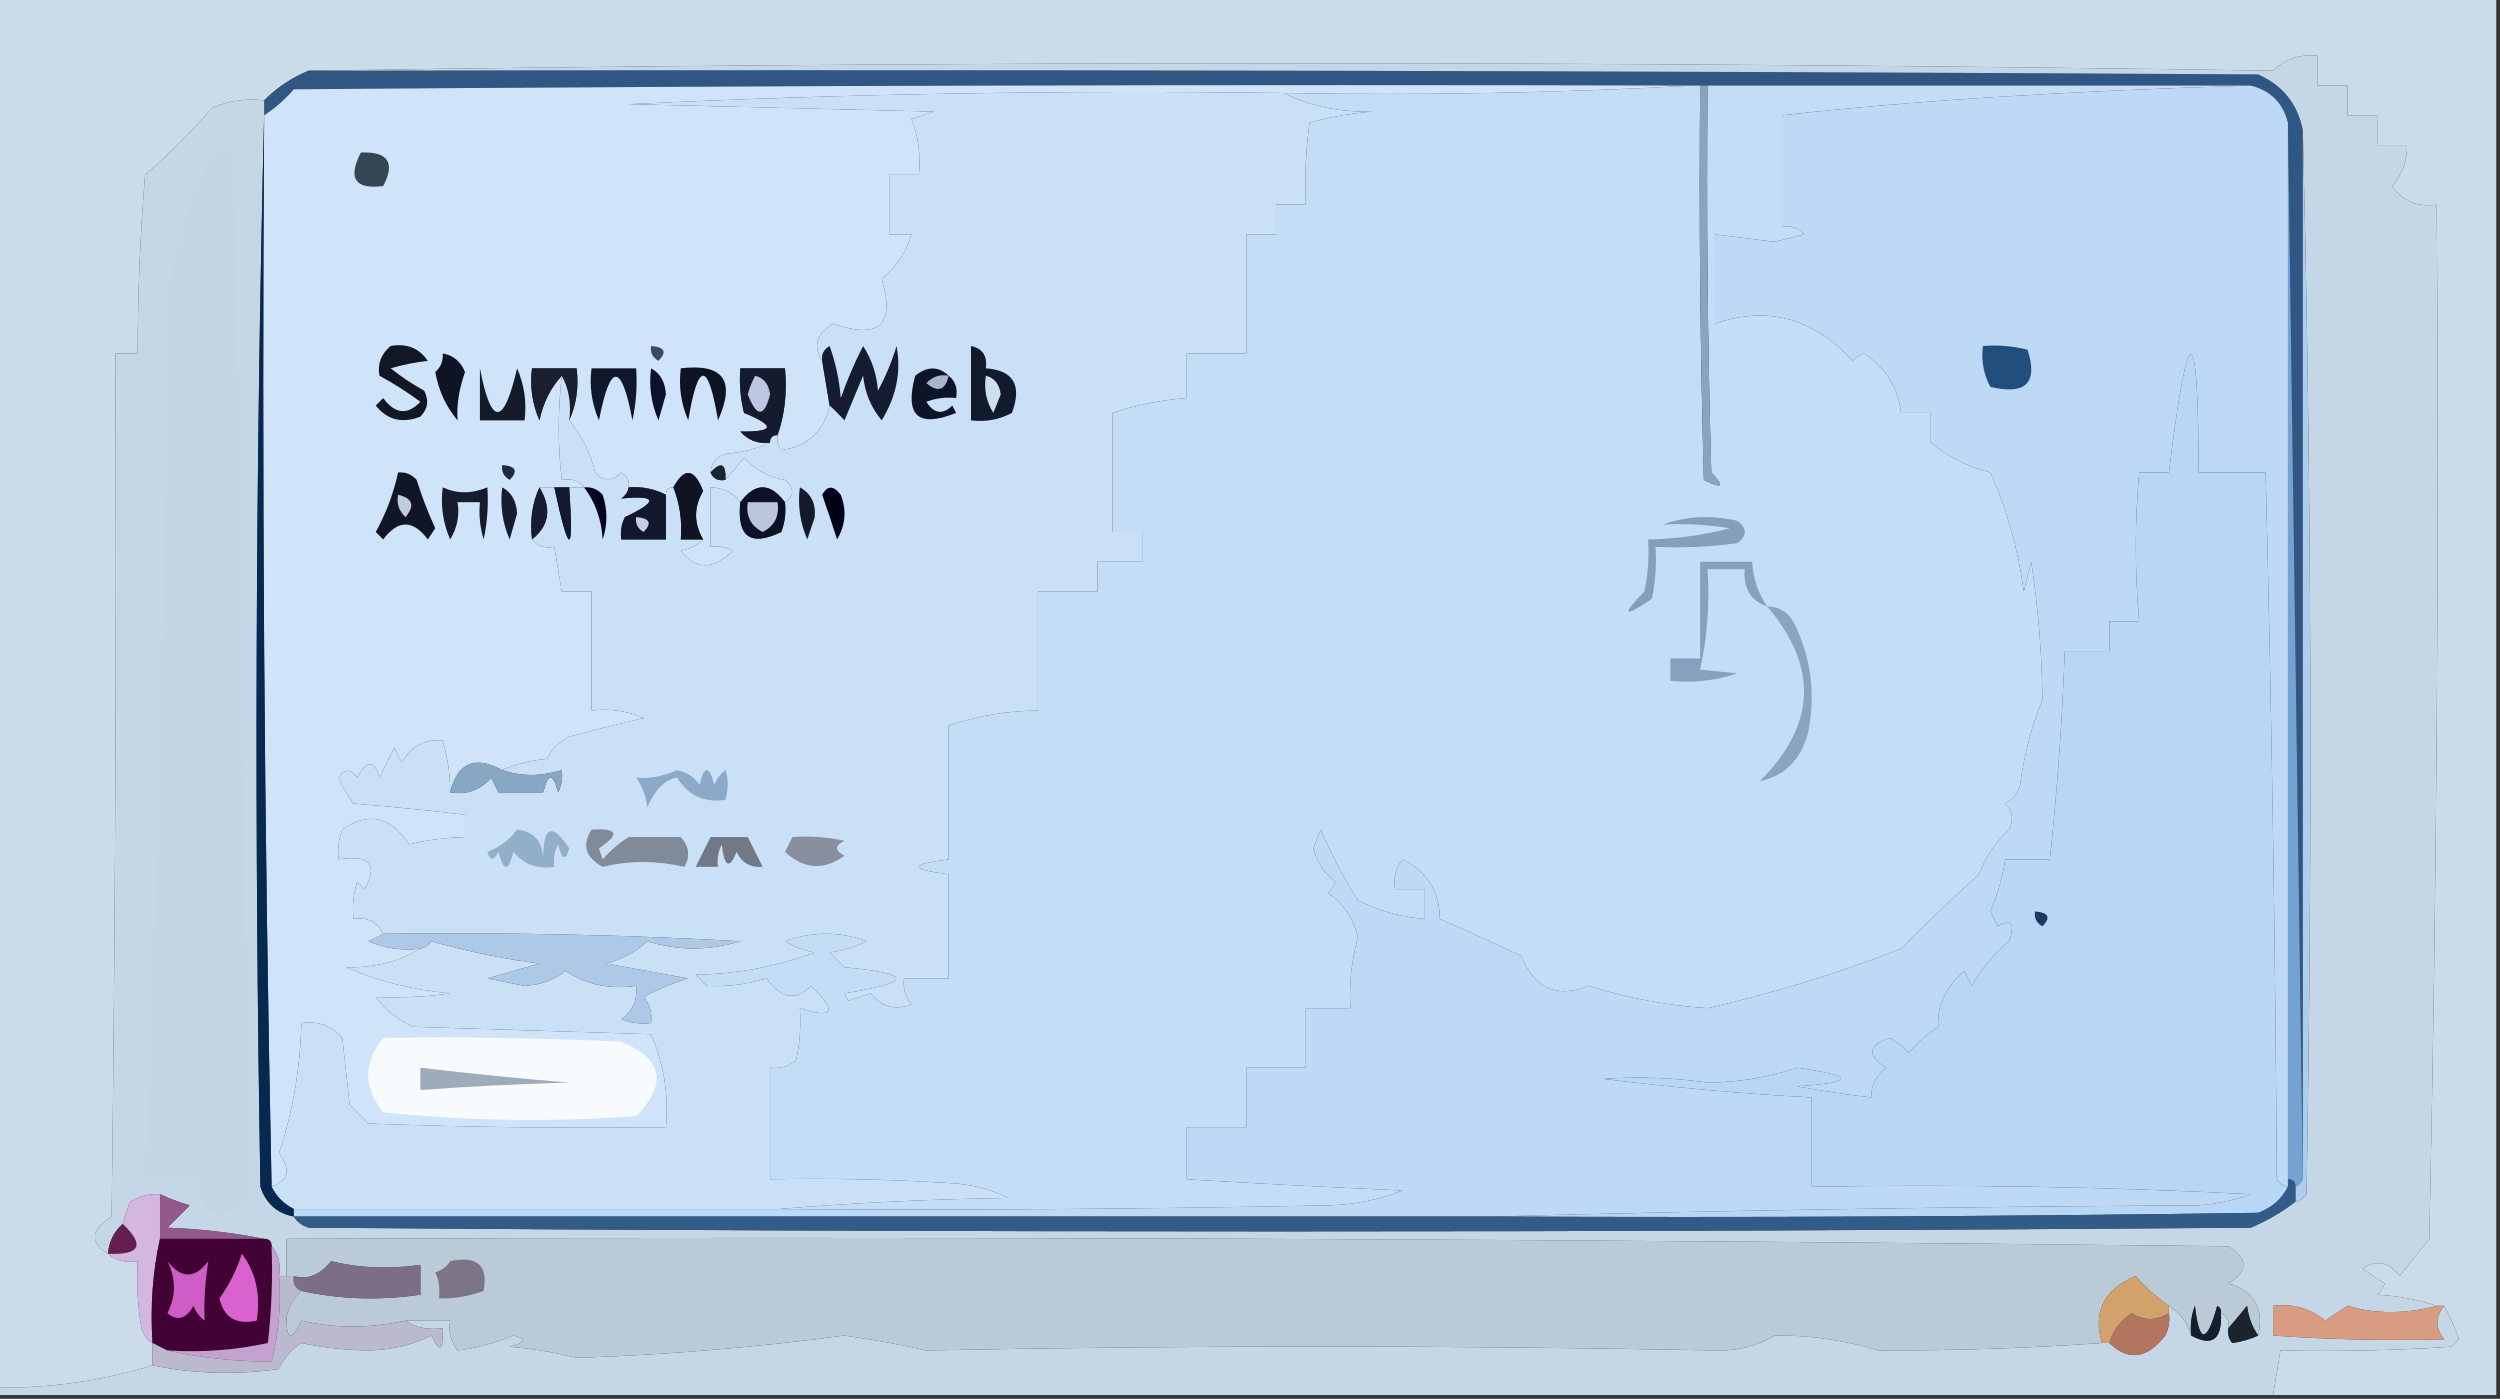 <?xml version="1.0" encoding="UTF-8"?>
<!DOCTYPE svg PUBLIC "-//W3C//DTD SVG 1.1//EN" "http://www.w3.org/Graphics/SVG/1.1/DTD/svg11.dtd">
<svg xmlns="http://www.w3.org/2000/svg" version="1.1" width="336px" height="188px" style="shape-rendering:geometricPrecision; text-rendering:geometricPrecision; image-rendering:optimizeQuality; fill-rule:evenodd; clip-rule:evenodd" xmlns:xlink="http://www.w3.org/1999/xlink">
<rect width="100%" height="100%" fill="#333333" stroke="none"/>
<g><path style="opacity:1" fill="#cbdbea" d="M -0.5,-0.5 C 111.5,-0.5 223.5,-0.5 335.5,-0.5C 335.5,62.167 335.5,124.833 335.5,187.5C 325.5,187.5 315.5,187.5 305.5,187.5C 305.833,185.5 306.167,183.5 306.5,181.5C 314.174,181.666 321.841,181.5 329.5,181C 329.833,180.667 330.167,180.333 330.5,180C 329.901,178.378 329.234,176.878 328.5,175.5C 328.167,175.5 327.833,175.5 327.5,175.5C 325.031,174.683 322.365,174.183 319.5,174C 319.957,173.586 320.291,173.086 320.5,172.5C 319.5,171.833 318.5,171.167 317.5,170.5C 319.398,169.266 321.065,169.599 322.5,171.5C 323.833,169.833 325.167,168.167 326.5,166.5C 327.5,120.171 327.833,73.838 327.5,27.5C 324.944,27.868 322.944,27.035 321.5,25C 322.885,23.403 323.551,21.57 323.5,19.5C 322.167,19.5 320.833,19.5 319.5,19.5C 319.5,18.167 319.5,16.833 319.5,15.5C 318.167,15.5 316.833,15.5 315.5,15.5C 315.5,14.167 315.5,12.833 315.5,11.5C 314.167,11.5 312.833,11.5 311.5,11.5C 311.5,10.167 311.5,8.833 311.5,7.5C 309.179,7.229 307.179,7.896 305.5,9.5C 217.373,8.168 129.373,8.168 41.5,9.5C 39.246,10.415 37.246,11.748 35.5,13.5C 33.076,13.192 30.743,13.526 28.5,14.5C 25.694,17.728 22.694,20.728 19.5,23.5C 18.845,31.353 18.512,39.353 18.5,47.5C 17.5,47.5 16.5,47.5 15.5,47.5C 15.667,86.168 15.5,124.835 15,163.5C 12.182,165.306 12.016,166.972 14.5,168.5C 15.568,169.434 16.901,169.768 18.5,169.5C 18.335,172.518 18.502,175.518 19,178.5C 19.278,179.416 19.778,180.082 20.5,180.5C 20.5,181.5 20.5,182.5 20.5,183.5C 13.759,185.586 6.759,186.586 -0.5,186.5C -0.5,124.167 -0.5,61.833 -0.5,-0.5 Z"/></g>
<g><path style="opacity:1" fill="#305783" d="M 41.5,9.5 C 128.834,9.333 216.167,9.5 303.5,10C 306.817,11.48 308.817,13.98 309.5,17.5C 309.5,64.167 309.5,110.833 309.5,157.5C 308.833,110.5 308.167,63.5 307.5,16.5C 306.833,13.833 305.167,12.167 302.5,11.5C 278.167,11.5 253.833,11.5 229.5,11.5C 229.167,11.5 228.833,11.5 228.5,11.5C 228.167,11.5 227.833,11.5 227.5,11.5C 164.832,11.333 102.166,11.5 39.5,12C 38.295,13.376 36.962,14.542 35.5,15.5C 35.5,14.833 35.5,14.167 35.5,13.5C 37.246,11.748 39.246,10.415 41.5,9.5 Z"/></g>
<g><path style="opacity:1" fill="#c4ddf7" d="M 227.5,11.5 C 227.833,11.5 228.167,11.5 228.5,11.5C 228.333,29.17 228.5,46.837 229,64.5C 231.495,65.762 231.828,65.429 230,63.5C 229.5,46.17 229.333,28.837 229.5,11.5C 253.833,11.5 278.167,11.5 302.5,11.5C 277.614,12.229 256.614,13.562 239.5,15.5C 239.5,20.5 239.5,25.5 239.5,30.5C 240.675,30.281 241.675,30.614 242.5,31.5C 241.167,31.833 239.833,32.167 238.5,32.5C 235.824,32.163 233.157,31.83 230.5,31.5C 230.5,35.5 230.5,39.5 230.5,43.5C 237.542,41.062 243.709,42.729 249,48.5C 249.414,48.043 249.914,47.709 250.5,47.5C 253.463,49.442 255.129,52.108 255.5,55.5C 256.833,55.5 258.167,55.5 259.5,55.5C 259.5,56.833 259.5,58.167 259.5,59.5C 261.822,61.412 264.488,62.745 267.5,63.5C 269.734,68.481 271.234,73.814 272,79.5C 272.333,78.167 272.667,76.833 273,75.5C 273.937,81.769 274.437,87.935 274.5,94C 273.023,97.676 272.023,101.509 271.5,105.5C 271.182,106.647 270.516,107.481 269.5,108C 270.517,109.049 270.684,110.216 270,111.5C 268.171,113.156 266.837,115.156 266,117.5C 262.404,120.718 258.904,124.051 255.5,127.5C 247.372,130.718 238.705,133.385 229.5,135.5C 224.054,135.139 218.721,134.139 213.5,132.5C 209.229,134.2 206.229,132.867 204.5,128.5C 200.784,126.743 197.117,125.076 193.5,123.5C 193.492,119.82 191.825,117.153 188.5,115.5C 187.571,116.689 187.238,118.022 187.5,119.5C 188.833,119.5 190.167,119.5 191.5,119.5C 191.5,120.833 191.5,122.167 191.5,123.5C 188.353,123.263 185.353,122.43 182.5,121C 180.593,117.935 178.926,114.768 177.5,111.5C 177.167,112.333 176.833,113.167 176.5,114C 176.969,115.887 177.969,117.387 179.5,118.5C 179.291,119.086 178.957,119.586 178.5,120C 180.584,121.501 181.917,123.501 182.5,126C 181.633,129.105 181.299,132.272 181.5,135.5C 179.5,135.5 177.5,135.5 175.5,135.5C 175.5,138.167 175.5,140.833 175.5,143.5C 172.833,143.5 170.167,143.5 167.5,143.5C 167.5,146.167 167.5,148.833 167.5,151.5C 164.833,151.5 162.167,151.5 159.5,151.5C 159.5,153.833 159.5,156.167 159.5,158.5C 169.157,159.079 178.824,159.579 188.5,160C 185.362,161.244 182.028,161.911 178.5,162C 153.836,162.5 129.169,162.667 104.5,162.5C 114.659,161.67 124.992,161.17 135.5,161C 133.038,159.784 130.371,159.118 127.5,159C 119.507,158.5 111.507,158.334 103.5,158.5C 103.5,153.5 103.5,148.5 103.5,143.5C 104.822,143.67 105.989,143.337 107,142.5C 107.497,140.19 107.663,137.857 107.5,135.5C 112.093,136.984 112.593,135.984 109,132.5C 107,134.585 105,134.252 103,131.5C 100.23,132.325 97.563,132.659 95,132.5C 94.5,132 94,131.5 93.5,131C 99.029,130.916 104.362,129.916 109.5,128C 108.062,127.781 106.729,127.281 105.5,126.5C 109.167,125.167 112.833,125.167 116.5,126.5C 114.922,127.298 113.256,127.798 111.5,128C 112.167,128.667 112.833,129.333 113.5,130C 122.766,130.862 122.766,132.028 113.5,133.5C 113.667,133.833 113.833,134.167 114,134.5C 115,134.167 116,133.833 117,133.5C 118.466,135.325 120.299,135.825 122.5,135C 121.663,133.989 121.33,132.822 121.5,131.5C 123.5,131.5 125.5,131.5 127.5,131.5C 127.5,126.833 127.5,122.167 127.5,117.5C 122.167,116.833 122.167,116.167 127.5,115.5C 127.5,109.5 127.5,103.5 127.5,97.5C 131.37,96.201 135.37,95.534 139.5,95.5C 139.5,90.167 139.5,84.833 139.5,79.5C 142.167,79.5 144.833,79.5 147.5,79.5C 147.5,78.167 147.5,76.833 147.5,75.5C 149.5,75.5 151.5,75.5 153.5,75.5C 153.5,74.167 153.5,72.833 153.5,71.5C 152.167,71.5 150.833,71.5 149.5,71.5C 149.5,66.167 149.5,60.833 149.5,55.5C 152.734,54.424 156.068,53.757 159.5,53.5C 159.5,51.5 159.5,49.5 159.5,47.5C 162.167,47.5 164.833,47.5 167.5,47.5C 167.5,42.167 167.5,36.833 167.5,31.5C 168.833,31.5 170.167,31.5 171.5,31.5C 171.5,30.167 171.5,28.833 171.5,27.5C 172.833,27.5 174.167,27.5 175.5,27.5C 175.335,23.818 175.501,20.152 176,16.5C 178.74,15.718 181.574,15.218 184.5,15C 180.044,15.102 176.044,14.268 172.5,12.5C 191.008,12.83 209.341,12.497 227.5,11.5 Z"/></g>
<g><path style="opacity:1" fill="#c5d6e6" d="M 327.5,175.5 C 323.269,176.621 319.269,176.621 315.5,175.5C 314.5,176.167 313.5,176.833 312.5,177.5C 310.49,175.829 308.157,175.162 305.5,175.5C 305.5,176.833 305.5,178.167 305.5,179.5C 313.043,180.038 320.71,180.205 328.5,180C 327.272,178.51 327.272,177.01 328.5,175.5C 329.234,176.878 329.901,178.378 330.5,180C 330.167,180.333 329.833,180.667 329.5,181C 321.841,181.5 314.174,181.666 306.5,181.5C 306.167,183.5 305.833,185.5 305.5,187.5C 203.5,187.5 101.5,187.5 -0.5,187.5C -0.5,187.167 -0.5,186.833 -0.5,186.5C 6.759,186.586 13.759,185.586 20.5,183.5C 25.985,184.652 31.651,184.818 37.5,184C 38.155,182.513 39.155,181.347 40.5,180.5C 43.445,181.123 46.445,181.456 49.5,181.5C 52.613,181.438 55.446,180.771 58,179.5C 59.087,181.932 59.587,181.598 59.5,178.5C 57.585,178.784 55.919,178.451 54.5,177.5C 56.5,177.5 58.5,177.5 60.5,177.5C 60.238,178.978 60.571,180.311 61.5,181.5C 63.797,181.255 66.296,180.589 69,179.5C 70.762,179.944 70.595,180.444 68.5,181C 71.557,181.256 74.557,181.756 77.5,182.5C 89.357,182.112 101.357,181.112 113.5,179.5C 117.194,180.007 120.861,180.674 124.5,181.5C 159.802,180.802 195.135,180.802 230.5,181.5C 233.378,181.614 236.044,180.948 238.5,179.5C 243.124,179.427 247.791,180.094 252.5,181.5C 262.577,181.54 272.577,181.206 282.5,180.5C 282.833,180.5 283.167,180.5 283.5,180.5C 286.066,182.964 288.566,182.631 291,179.5C 291.483,178.552 291.649,177.552 291.5,176.5C 291.5,176.167 291.5,175.833 291.5,175.5C 292.978,176.448 293.978,177.781 294.5,179.5C 297.33,181.035 298.663,180.035 298.5,176.5C 299.338,176.842 299.672,177.508 299.5,178.5C 299.369,179.239 299.536,179.906 300,180.5C 301.209,180.347 302.375,180.014 303.5,179.5C 304.32,175.842 302.987,173.509 299.5,172.5C 302.167,170.833 302.167,169.167 299.5,167.5C 212.503,166.5 125.503,166.167 38.5,166.5C 38.5,168.167 38.5,169.833 38.5,171.5C 38.167,171.5 37.833,171.5 37.5,171.5C 37.768,169.901 37.434,168.568 36.5,167.5C 36.5,166.833 36.167,166.5 35.5,166.5C 31.353,165.675 27.02,165.175 22.5,165C 23.5,164 24.5,163 25.5,162C 24.099,161.59 22.766,161.09 21.5,160.5C 20.07,160.421 18.736,160.754 17.5,161.5C 17.036,162.636 16.702,163.636 16.5,164.5C 15.326,165.514 14.66,166.847 14.5,168.5C 12.016,166.972 12.182,165.306 15,163.5C 15.5,124.835 15.667,86.168 15.5,47.5C 16.5,47.5 17.5,47.5 18.5,47.5C 18.512,39.353 18.845,31.353 19.5,23.5C 22.694,20.728 25.694,17.728 28.5,14.5C 30.743,13.526 33.076,13.192 35.5,13.5C 35.5,14.167 35.5,14.833 35.5,15.5C 34.335,63.332 34.168,111.332 35,159.5C 35.748,161.751 37.248,163.084 39.5,163.5C 39.917,164.222 40.584,164.722 41.5,165C 128.5,165.667 215.5,165.667 302.5,165C 304.692,164.074 306.692,162.907 308.5,161.5C 309.117,161.389 309.617,161.056 310,160.5C 310.832,112.665 310.665,64.998 309.5,17.5C 308.817,13.98 306.817,11.48 303.5,10C 216.167,9.5 128.834,9.333 41.5,9.5C 129.373,8.168 217.373,8.168 305.5,9.5C 307.179,7.896 309.179,7.229 311.5,7.5C 311.5,8.833 311.5,10.167 311.5,11.5C 312.833,11.5 314.167,11.5 315.5,11.5C 315.5,12.833 315.5,14.167 315.5,15.5C 316.833,15.5 318.167,15.5 319.5,15.5C 319.5,16.833 319.5,18.167 319.5,19.5C 320.833,19.5 322.167,19.5 323.5,19.5C 323.551,21.57 322.885,23.403 321.5,25C 322.944,27.035 324.944,27.868 327.5,27.5C 327.833,73.838 327.5,120.171 326.5,166.5C 325.167,168.167 323.833,169.833 322.5,171.5C 321.065,169.599 319.398,169.266 317.5,170.5C 318.5,171.167 319.5,171.833 320.5,172.5C 320.291,173.086 319.957,173.586 319.5,174C 322.365,174.183 325.031,174.683 327.5,175.5 Z"/></g>
<g><path style="opacity:1" fill="#c4d5e1" d="M 31.5,18.5 C 32.171,65.706 32.838,113.039 33.5,160.5C 29.725,164.686 27.392,164.019 26.5,158.5C 24.143,158.663 21.81,158.497 19.5,158C 21.159,118.714 22.159,79.214 22.5,39.5C 23.697,32.808 25.697,26.475 28.5,20.5C 30.179,20.715 31.179,20.048 31.5,18.5 Z"/></g>
<g><path style="opacity:1" fill="#89a4bf" d="M 228.5,11.5 C 228.833,11.5 229.167,11.5 229.5,11.5C 229.333,28.837 229.5,46.17 230,63.5C 231.828,65.429 231.495,65.762 229,64.5C 228.5,46.837 228.333,29.17 228.5,11.5 Z"/></g>
<g><path style="opacity:1" fill="#cfe4f9" d="M 227.5,11.5 C 209.341,12.497 191.008,12.83 172.5,12.5C 143.143,12.095 113.81,12.595 84.5,14C 98.167,14.333 111.833,14.667 125.5,15C 124.5,15.333 123.5,15.667 122.5,16C 123.435,18.381 123.768,20.881 123.5,23.5C 122.167,23.5 120.833,23.5 119.5,23.5C 119.5,26.167 119.5,28.833 119.5,31.5C 120.5,31.5 121.5,31.5 122.5,31.5C 121.786,33.874 120.452,35.874 118.5,37.5C 120.358,43.668 118.191,45.668 112,43.5C 109.712,44.842 109.212,46.509 110.5,48.5C 110.833,50.5 111.167,52.5 111.5,54.5C 110.742,57.972 108.575,59.972 105,60.5C 104.536,59.906 104.369,59.239 104.5,58.5C 105.477,55.713 105.81,52.713 105.5,49.5C 103.5,49.5 101.5,49.5 99.5,49.5C 99.338,51.527 99.504,53.527 100,55.5C 104.27,57.23 104.103,58.063 99.5,58C 100.563,59.188 101.897,59.688 103.5,59.5C 101.708,60.309 99.708,60.809 97.5,61C 96.244,61.417 95.577,62.25 95.5,63.5C 95.842,64.338 96.508,64.672 97.5,64.5C 98.315,63.571 99.148,62.571 100,61.5C 101.434,63.136 103.267,64.135 105.5,64.5C 106.776,65.614 106.776,66.614 105.5,67.5C 103.5,64.833 101.5,64.833 99.5,67.5C 98.533,66.194 97.199,65.527 95.5,65.5C 95.5,68.167 95.5,70.833 95.5,73.5C 96.552,73.35 97.552,73.517 98.5,74C 95.839,76.625 93.505,76.625 91.5,74C 92.737,73.768 93.737,73.268 94.5,72.5C 93.232,70.33 93.232,68.163 94.5,66C 93.325,62.937 91.991,62.77 90.5,65.5C 89.833,65.5 89.5,65.833 89.5,66.5C 87.958,65.699 86.291,65.366 84.5,65.5C 84.631,64.624 84.297,63.957 83.5,63.5C 82.28,64.711 81.113,64.711 80,63.5C 79.35,60.866 78.183,58.533 76.5,56.5C 77.468,54.393 77.802,52.059 77.5,49.5C 75.5,49.5 73.5,49.5 71.5,49.5C 71.192,51.924 71.526,54.257 72.5,56.5C 73.011,54.116 74.011,52.116 75.5,50.5C 74.963,55.315 74.963,59.982 75.5,64.5C 76.791,64.263 77.791,64.596 78.5,65.5C 77.833,65.5 77.167,65.5 76.5,65.5C 75.833,65.5 75.167,65.5 74.5,65.5C 73.833,65.5 73.167,65.5 72.5,65.5C 71.532,67.607 71.198,69.941 71.5,72.5C 72.209,73.404 73.209,73.737 74.5,73.5C 74.833,75.5 75.167,77.5 75.5,79.5C 76.833,79.5 78.167,79.5 79.5,79.5C 79.5,84.833 79.5,90.167 79.5,95.5C 81.924,95.192 84.257,95.526 86.5,96.5C 83.152,97.287 79.819,98.121 76.5,99C 75.167,99.667 74.167,100.667 73.5,102C 71.292,102.191 69.292,102.691 67.5,103.5C 63.832,101.502 61.499,102.502 60.5,106.5C 60.537,104.28 60.203,101.946 59.5,99.5C 57.019,99.323 55.186,100.323 54,102.5C 53.667,101.833 53.333,101.167 53,100.5C 52.333,101.833 51.667,103.167 51,104.5C 50.309,102.109 49.309,102.109 48,104.5C 47.107,103.289 46.274,103.289 45.5,104.5C 46.04,105.748 46.707,106.915 47.5,108C 52.52,108.411 57.52,108.911 62.5,109.5C 62.5,110.5 62.5,111.5 62.5,112.5C 59.641,112.592 57.141,112.925 55,113.5C 52.488,109.707 49.488,109.04 46,111.5C 45.51,112.793 45.343,114.127 45.5,115.5C 49.705,114.845 50.871,116.179 49,119.5C 48.667,119.167 48.333,118.833 48,118.5C 47.507,120.134 47.34,121.801 47.5,123.5C 49.38,123.229 50.713,123.896 51.5,125.5C 50.867,125.88 50.2,126.213 49.5,126.5C 51.743,127.474 54.076,127.808 56.5,127.5C 53.645,129.25 50.311,130.083 46.5,130C 50.906,131.907 55.572,133.074 60.5,133.5C 57.643,133.958 54.309,134.125 50.5,134C 51.817,135.767 53.484,137.101 55.5,138C 66.167,138.333 76.833,138.667 87.5,139C 89.219,142.957 89.886,147.124 89.5,151.5C 76.162,151.667 62.829,151.5 49.5,151C 48.667,150.167 47.833,149.333 47,148.5C 46.667,145.5 46.333,142.5 46,139.5C 44.556,137.845 42.722,137.178 40.5,137.5C 40.365,143.519 39.365,149.353 37.5,155C 39.119,157.16 38.786,158.66 36.5,159.5C 35.505,111.572 35.172,63.572 35.5,15.5C 36.962,14.542 38.295,13.376 39.5,12C 102.166,11.5 164.832,11.333 227.5,11.5 Z"/></g>
<g><path style="opacity:1" fill="#364553" d="M 48.5,20.5 C 52.161,20.35 53.161,21.85 51.5,25C 47.707,25.487 46.707,23.987 48.5,20.5 Z"/></g>
<g><path style="opacity:1" fill="#75a2d0" d="M 307.5,16.5 C 308.167,63.5 308.833,110.5 309.5,157.5C 309.672,158.492 309.338,159.158 308.5,159.5C 308.5,158.833 308.167,158.5 307.5,158.5C 307.5,111.167 307.5,63.833 307.5,16.5 Z"/></g>
<g><path style="opacity:1" fill="#3f4863" d="M 87.5,46.5 C 89.337,46.639 89.67,47.306 88.5,48.5C 87.703,48.043 87.369,47.376 87.5,46.5 Z"/></g>
<g><path style="opacity:1" fill="#b8d6f5" d="M 307.5,159.5 C 306.657,161.173 305.324,162.34 303.5,163C 269.168,163.5 234.835,163.667 200.5,163.5C 231.997,162.668 263.664,162.168 295.5,162C 297.9,161.814 300.234,161.314 302.5,160.5C 282.845,159.5 263.178,159.167 243.5,159.5C 243.5,155.5 243.5,151.5 243.5,147.5C 234.131,146.998 224.798,146.165 215.5,145C 220.167,144.665 224.834,144.832 229.5,145.5C 233.606,145.473 237.606,144.807 241.5,143.5C 249.434,144.644 249.434,145.477 241.5,146C 244.827,146.61 248.161,147.11 251.5,147.5C 251.48,145.857 252.147,144.524 253.5,143.5C 250.839,141.82 251.006,140.487 254,139.5C 254.95,140.022 255.784,140.689 256.5,141.5C 257.685,140.147 259.019,138.98 260.5,138C 260.315,135.182 261.482,132.682 264,130.5C 264.333,131.167 264.667,131.833 265,132.5C 266.29,130.208 267.957,128.208 270,126.5C 270.866,124.104 270.366,123.437 268.5,124.5C 268.167,123.833 267.833,123.167 267.5,122.5C 268.467,120.238 269.134,117.905 269.5,115.5C 271.5,115.5 273.5,115.5 275.5,115.5C 276.496,106.196 277.163,96.862 277.5,87.5C 279.5,87.5 281.5,87.5 283.5,87.5C 283.5,86.167 283.5,84.833 283.5,83.5C 284.833,83.5 286.167,83.5 287.5,83.5C 286.907,76.76 286.907,70.093 287.5,63.5C 288.833,63.5 290.167,63.5 291.5,63.5C 294.107,42.365 295.44,42.365 295.5,63.5C 298.5,63.5 301.5,63.5 304.5,63.5C 305.304,95.144 305.804,126.81 306,158.5C 306.383,159.056 306.883,159.389 307.5,159.5 Z"/></g>
<g><path style="opacity:1" fill="#0f172a" d="M 79.5,49.5 C 81.5,49.5 83.5,49.5 85.5,49.5C 85.663,51.857 85.497,54.19 85,56.5C 83.523,48.679 82.023,48.679 80.5,56.5C 79.526,54.257 79.192,51.924 79.5,49.5 Z"/></g>
<g><path style="opacity:1" fill="#151c31" d="M 111.5,54.5 C 111.167,52.5 110.833,50.5 110.5,48.5C 110.369,47.624 110.702,46.957 111.5,46.5C 112.314,48.766 112.814,51.099 113,53.5C 113.853,51.065 114.853,48.731 116,46.5C 117.163,48.285 117.83,50.285 118,52.5C 119.017,50.624 119.851,48.624 120.5,46.5C 121.142,49.957 120.476,53.29 118.5,56.5C 117.066,54.78 116.233,52.78 116,50.5C 115.167,52.5 114.333,54.5 113.5,56.5C 112.818,55.757 112.151,55.091 111.5,54.5 Z"/></g>
<g><path style="opacity:1" fill="#0e1424" d="M 59.5,47.5 C 60.922,47.75 61.922,48.583 62.5,50C 61.68,52.333 61.347,54.5 61.5,56.5C 59.95,54.667 58.95,52.501 58.5,50C 59.252,49.329 59.586,48.496 59.5,47.5 Z"/></g>
<g><path style="opacity:1" fill="#131a2a" d="M 64.5,49.5 C 66.011,57.332 67.678,57.332 69.5,49.5C 70.474,51.743 70.808,54.076 70.5,56.5C 68.5,56.5 66.5,56.5 64.5,56.5C 64.5,54.167 64.5,51.833 64.5,49.5 Z"/></g>
<g><path style="opacity:1" fill="#191f2f" d="M 76.5,56.5 C 76.795,54.265 76.461,52.265 75.5,50.5C 74.011,52.116 73.011,54.116 72.5,56.5C 71.526,54.257 71.192,51.924 71.5,49.5C 73.5,49.5 75.5,49.5 77.5,49.5C 77.802,52.059 77.468,54.393 76.5,56.5 Z"/></g>
<g><path style="opacity:1" fill="#0b112a" d="M 87.5,49.5 C 88.725,50.152 89.392,51.319 89.5,53C 89.167,54.167 88.833,55.333 88.5,56.5C 87.526,54.257 87.192,51.924 87.5,49.5 Z"/></g>
<g><path style="opacity:1" fill="#0e1324" d="M 91.5,49.5 C 97.235,48.821 98.902,51.155 96.5,56.5C 95.167,48.5 93.833,48.5 92.5,56.5C 91.526,54.257 91.192,51.924 91.5,49.5 Z"/></g>
<g><path style="opacity:1" fill="#111725" d="M 52.5,46.5 C 54.665,46.116 56.331,46.783 57.5,48.5C 55.883,48.669 54.216,49.003 52.5,49.5C 53.914,50.624 55.414,51.624 57,52.5C 57.684,53.784 57.517,54.95 56.5,56C 54.044,56.946 52.044,56.446 50.5,54.5C 50.833,54.167 51.167,53.833 51.5,53.5C 53.093,55.66 54.76,55.827 56.5,54C 54.751,52.709 52.918,51.542 51,50.5C 50.7,48.934 51.2,47.601 52.5,46.5 Z"/></g>
<g><path style="opacity:1" fill="#141b2f" d="M 104.5,58.5 C 103.833,58.5 103.5,58.833 103.5,59.5C 101.897,59.688 100.563,59.188 99.5,58C 104.103,58.063 104.27,57.23 100,55.5C 99.504,53.527 99.338,51.527 99.5,49.5C 101.5,49.5 103.5,49.5 105.5,49.5C 105.81,52.713 105.477,55.713 104.5,58.5 Z"/></g>
<g><path style="opacity:1" fill="#c9e0f7" d="M 172.5,12.5 C 176.044,14.268 180.044,15.102 184.5,15C 181.574,15.218 178.74,15.718 176,16.5C 175.501,20.152 175.335,23.818 175.5,27.5C 174.167,27.5 172.833,27.5 171.5,27.5C 171.5,28.833 171.5,30.167 171.5,31.5C 170.167,31.5 168.833,31.5 167.5,31.5C 167.5,36.833 167.5,42.167 167.5,47.5C 164.833,47.5 162.167,47.5 159.5,47.5C 159.5,49.5 159.5,51.5 159.5,53.5C 156.068,53.757 152.734,54.424 149.5,55.5C 149.5,60.833 149.5,66.167 149.5,71.5C 150.833,71.5 152.167,71.5 153.5,71.5C 153.5,72.833 153.5,74.167 153.5,75.5C 151.5,75.5 149.5,75.5 147.5,75.5C 147.5,76.833 147.5,78.167 147.5,79.5C 144.833,79.5 142.167,79.5 139.5,79.5C 139.5,84.833 139.5,90.167 139.5,95.5C 135.37,95.534 131.37,96.201 127.5,97.5C 127.5,103.5 127.5,109.5 127.5,115.5C 122.167,116.167 122.167,116.833 127.5,117.5C 127.5,122.167 127.5,126.833 127.5,131.5C 125.5,131.5 123.5,131.5 121.5,131.5C 121.33,132.822 121.663,133.989 122.5,135C 120.299,135.825 118.466,135.325 117,133.5C 116,133.833 115,134.167 114,134.5C 113.833,134.167 113.667,133.833 113.5,133.5C 122.766,132.028 122.766,130.862 113.5,130C 112.833,129.333 112.167,128.667 111.5,128C 113.256,127.798 114.922,127.298 116.5,126.5C 112.833,125.167 109.167,125.167 105.5,126.5C 106.729,127.281 108.062,127.781 109.5,128C 104.362,129.916 99.029,130.916 93.5,131C 94,131.5 94.5,132 95,132.5C 97.563,132.659 100.23,132.325 103,131.5C 105,134.252 107,134.585 109,132.5C 112.593,135.984 112.093,136.984 107.5,135.5C 107.663,137.857 107.497,140.19 107,142.5C 105.989,143.337 104.822,143.67 103.5,143.5C 103.5,148.5 103.5,153.5 103.5,158.5C 111.507,158.334 119.507,158.5 127.5,159C 130.371,159.118 133.038,159.784 135.5,161C 124.992,161.17 114.659,161.67 104.5,162.5C 82.833,162.5 61.167,162.5 39.5,162.5C 38.167,161.833 37.167,160.833 36.5,159.5C 38.786,158.66 39.119,157.16 37.5,155C 39.365,149.353 40.365,143.519 40.5,137.5C 42.722,137.178 44.556,137.845 46,139.5C 46.333,142.5 46.667,145.5 47,148.5C 47.833,149.333 48.667,150.167 49.5,151C 62.829,151.5 76.162,151.667 89.5,151.5C 89.886,147.124 89.219,142.957 87.5,139C 76.833,138.667 66.167,138.333 55.5,138C 53.484,137.101 51.817,135.767 50.5,134C 54.309,134.125 57.643,133.958 60.5,133.5C 55.572,133.074 50.906,131.907 46.5,130C 50.311,130.083 53.645,129.25 56.5,127.5C 57.117,127.389 57.617,127.056 58,126.5C 62.718,127.859 67.551,128.859 72.5,129.5C 70.167,130.167 67.833,130.833 65.5,131.5C 67.167,131.833 68.833,132.167 70.5,132.5C 72.641,132.387 74.475,131.72 76,130.5C 78.804,132.344 81.97,133.011 85.5,132.5C 85.704,134.39 85.037,135.89 83.5,137C 84.793,137.49 86.127,137.657 87.5,137.5C 87.67,136.178 87.337,135.011 86.5,134C 88.376,132.983 90.376,132.149 92.5,131.5C 88.833,130.833 85.167,130.167 81.5,129.5C 83.637,128.92 85.47,127.92 87,126.5C 91.118,127.798 95.285,127.798 99.5,126.5C 83.713,125.62 67.713,125.286 51.5,125.5C 50.713,123.896 49.38,123.229 47.5,123.5C 47.34,121.801 47.507,120.134 48,118.5C 48.333,118.833 48.667,119.167 49,119.5C 50.871,116.179 49.705,114.845 45.5,115.5C 45.343,114.127 45.51,112.793 46,111.5C 49.488,109.04 52.488,109.707 55,113.5C 57.141,112.925 59.641,112.592 62.5,112.5C 62.5,111.5 62.5,110.5 62.5,109.5C 57.52,108.911 52.52,108.411 47.5,108C 46.707,106.915 46.04,105.748 45.5,104.5C 46.274,103.289 47.107,103.289 48,104.5C 49.309,102.109 50.309,102.109 51,104.5C 51.667,103.167 52.333,101.833 53,100.5C 53.333,101.167 53.667,101.833 54,102.5C 55.186,100.323 57.019,99.323 59.5,99.5C 60.203,101.946 60.537,104.28 60.5,106.5C 62.766,106.859 64.599,106.192 66,104.5C 66.333,105.167 66.667,105.833 67,106.5C 69,106.5 71,106.5 73,106.5C 73.667,103.833 74.333,103.833 75,106.5C 75.483,105.552 75.65,104.552 75.5,103.5C 72.728,104.371 70.062,104.371 67.5,103.5C 69.292,102.691 71.292,102.191 73.5,102C 74.167,100.667 75.167,99.667 76.5,99C 79.819,98.121 83.152,97.287 86.5,96.5C 84.257,95.526 81.924,95.192 79.5,95.5C 79.5,90.167 79.5,84.833 79.5,79.5C 78.167,79.5 76.833,79.5 75.5,79.5C 75.167,77.5 74.833,75.5 74.5,73.5C 73.209,73.737 72.209,73.404 71.5,72.5C 73.845,70.643 74.178,68.31 72.5,65.5C 73.167,65.5 73.833,65.5 74.5,65.5C 76.487,74.834 77.154,74.834 76.5,65.5C 77.167,65.5 77.833,65.5 78.5,65.5C 77.791,64.596 76.791,64.263 75.5,64.5C 74.963,59.982 74.963,55.315 75.5,50.5C 76.461,52.265 76.795,54.265 76.5,56.5C 78.183,58.533 79.35,60.866 80,63.5C 81.113,64.711 82.28,64.711 83.5,63.5C 84.297,63.957 84.631,64.624 84.5,65.5C 84.389,66.117 84.056,66.617 83.5,67C 88.352,66.534 88.519,67.367 84,69.5C 83.517,70.448 83.35,71.448 83.5,72.5C 85.5,72.5 87.5,72.5 89.5,72.5C 89.5,70.5 89.5,68.5 89.5,66.5C 89.5,65.833 89.833,65.5 90.5,65.5C 91.369,67.717 91.702,70.05 91.5,72.5C 92.5,72.5 93.5,72.5 94.5,72.5C 93.737,73.268 92.737,73.768 91.5,74C 93.505,76.625 95.839,76.625 98.5,74C 97.552,73.517 96.552,73.35 95.5,73.5C 95.5,70.833 95.5,68.167 95.5,65.5C 97.199,65.527 98.533,66.194 99.5,67.5C 99.015,72.159 100.848,73.492 105,71.5C 105.49,70.207 105.657,68.873 105.5,67.5C 106.776,66.614 106.776,65.614 105.5,64.5C 103.267,64.135 101.434,63.136 100,61.5C 99.148,62.571 98.315,63.571 97.5,64.5C 97.591,62.302 96.924,61.969 95.5,63.5C 95.577,62.25 96.244,61.417 97.5,61C 99.708,60.809 101.708,60.309 103.5,59.5C 103.5,58.833 103.833,58.5 104.5,58.5C 104.369,59.239 104.536,59.906 105,60.5C 108.575,59.972 110.742,57.972 111.5,54.5C 112.151,55.091 112.818,55.757 113.5,56.5C 114.333,54.5 115.167,52.5 116,50.5C 116.233,52.78 117.066,54.78 118.5,56.5C 120.476,53.29 121.142,49.957 120.5,46.5C 119.851,48.624 119.017,50.624 118,52.5C 117.83,50.285 117.163,48.285 116,46.5C 114.853,48.731 113.853,51.065 113,53.5C 112.814,51.099 112.314,48.766 111.5,46.5C 110.702,46.957 110.369,47.624 110.5,48.5C 109.212,46.509 109.712,44.842 112,43.5C 118.191,45.668 120.358,43.668 118.5,37.5C 120.452,35.874 121.786,33.874 122.5,31.5C 121.5,31.5 120.5,31.5 119.5,31.5C 119.5,28.833 119.5,26.167 119.5,23.5C 120.833,23.5 122.167,23.5 123.5,23.5C 123.768,20.881 123.435,18.381 122.5,16C 123.5,15.667 124.5,15.333 125.5,15C 111.833,14.667 98.167,14.333 84.5,14C 113.81,12.595 143.143,12.095 172.5,12.5 Z"/></g>
<g><path style="opacity:1" fill="#0d1428" d="M 127.5,50.5 C 128.404,51.209 128.737,52.209 128.5,53.5C 127.127,53.343 125.793,53.51 124.5,54C 125.536,55.617 126.703,55.784 128,54.5C 128.167,54.833 128.333,55.167 128.5,55.5C 123.383,57.551 121.55,55.885 123,50.5C 124.616,49.199 126.116,49.199 127.5,50.5 Z"/></g>
<g><path style="opacity:1" fill="#bcc8df" d="M 101.5,50.5 C 102.649,50.791 103.316,51.624 103.5,53C 102.706,56.121 101.706,56.121 100.5,53C 100.743,52.098 101.077,51.265 101.5,50.5 Z"/></g>
<g><path style="opacity:1" fill="#a5b5ce" d="M 127.5,50.5 C 127.052,52.465 126.052,52.798 124.5,51.5C 125.325,50.614 126.325,50.281 127.5,50.5 Z"/></g>
<g><path style="opacity:1" fill="#121a2e" d="M 130.5,46.5 C 132.048,46.821 132.715,47.821 132.5,49.5C 136.225,49.78 137.392,51.78 136,55.5C 134.301,56.406 132.467,56.739 130.5,56.5C 130.5,53.167 130.5,49.833 130.5,46.5 Z"/></g>
<g><path style="opacity:1" fill="#cedfeb" d="M 132.5,50.5 C 133.649,50.791 134.316,51.624 134.5,53C 134.167,53.833 133.833,54.667 133.5,55.5C 132.548,53.955 132.215,52.288 132.5,50.5 Z"/></g>
<g><path style="opacity:1" fill="#1e2b40" d="M 67.5,62.5 C 69.337,62.639 69.67,63.306 68.5,64.5C 67.703,64.043 67.369,63.376 67.5,62.5 Z"/></g>
<g><path style="opacity:1" fill="#172533" d="M 97.5,64.5 C 96.508,64.672 95.842,64.338 95.5,63.5C 96.924,61.969 97.591,62.302 97.5,64.5 Z"/></g>
<g><path style="opacity:1" fill="#161c30" d="M 72.5,65.5 C 74.178,68.31 73.845,70.643 71.5,72.5C 71.198,69.941 71.532,67.607 72.5,65.5 Z"/></g>
<g><path style="opacity:1" fill="#141c30" d="M 67.5,65.5 C 68.725,66.152 69.392,67.319 69.5,69C 69.167,70.167 68.833,71.333 68.5,72.5C 67.526,70.257 67.192,67.924 67.5,65.5 Z"/></g>
<g><path style="opacity:1" fill="#02041b" d="M 78.5,65.5 C 79.496,65.414 80.329,65.748 81,66.5C 81.667,68.5 81.667,70.5 81,72.5C 80.847,69.849 80.013,67.516 78.5,65.5 Z"/></g>
<g><path style="opacity:1" fill="#161c2d" d="M 59.5,65.5 C 61.389,66.38 63.389,66.38 65.5,65.5C 65.663,67.857 65.497,70.19 65,72.5C 64.507,70.866 64.34,69.199 64.5,67.5C 63.5,67.5 62.5,67.5 61.5,67.5C 61.785,69.288 61.452,70.955 60.5,72.5C 59.526,70.257 59.192,67.924 59.5,65.5 Z"/></g>
<g><path style="opacity:1" fill="#000117" d="M 110.5,66.5 C 111.189,65.226 112.023,65.226 113,66.5C 113.808,68.579 113.641,70.579 112.5,72.5C 111.831,70.369 111.165,68.369 110.5,66.5 Z"/></g>
<g><path style="opacity:1" fill="#10192e" d="M 74.5,65.5 C 75.167,65.5 75.833,65.5 76.5,65.5C 77.154,74.834 76.487,74.834 74.5,65.5 Z"/></g>
<g><path style="opacity:1" fill="#11182d" d="M 84.5,65.5 C 86.291,65.366 87.958,65.699 89.5,66.5C 89.5,68.5 89.5,70.5 89.5,72.5C 87.5,72.5 85.5,72.5 83.5,72.5C 83.35,71.448 83.517,70.448 84,69.5C 88.519,67.367 88.352,66.534 83.5,67C 84.056,66.617 84.389,66.117 84.5,65.5 Z"/></g>
<g><path style="opacity:1" fill="#0f1322" d="M 94.5,72.5 C 93.5,72.5 92.5,72.5 91.5,72.5C 91.702,70.05 91.369,67.717 90.5,65.5C 91.991,62.77 93.325,62.937 94.5,66C 93.232,68.163 93.232,70.33 94.5,72.5 Z"/></g>
<g><path style="opacity:1" fill="#141a2a" d="M 107.5,65.5 C 108.993,66.312 109.66,67.645 109.5,69.5C 109.167,70.5 108.833,71.5 108.5,72.5C 107.526,70.257 107.192,67.924 107.5,65.5 Z"/></g>
<g><path style="opacity:1" fill="#111626" d="M 53.5,63.5 C 54.496,63.414 55.329,63.748 56,64.5C 56.695,66.722 57.528,68.889 58.5,71C 58.167,71.5 57.833,72 57.5,72.5C 55.5,69.833 53.5,69.833 51.5,72.5C 51.167,72.167 50.833,71.833 50.5,71.5C 51.9,68.965 52.9,66.298 53.5,63.5 Z"/></g>
<g><path style="opacity:1" fill="#c1ccde" d="M 53.5,66.5 C 55.465,66.948 55.798,67.948 54.5,69.5C 53.614,68.675 53.281,67.675 53.5,66.5 Z"/></g>
<g><path style="opacity:1" fill="#c7cee6" d="M 85.5,69.5 C 87.337,69.639 87.67,70.306 86.5,71.5C 85.703,71.043 85.369,70.376 85.5,69.5 Z"/></g>
<g><path style="opacity:1" fill="#0c1125" d="M 105.5,67.5 C 105.657,68.873 105.49,70.207 105,71.5C 100.848,73.492 99.015,72.159 99.5,67.5C 101.5,64.833 103.5,64.833 105.5,67.5 Z"/></g>
<g><path style="opacity:1" fill="#bbc5db" d="M 100.5,67.5 C 101.833,67.5 103.167,67.5 104.5,67.5C 104.778,69.346 104.111,70.68 102.5,71.5C 100.889,70.68 100.222,69.346 100.5,67.5 Z"/></g>
<g><path style="opacity:1" fill="#849fb9" d="M 223.5,70.5 C 226.64,69.359 229.973,69.192 233.5,70C 234.833,71 234.833,72 233.5,73C 229.848,73.499 226.182,73.665 222.5,73.5C 222.663,75.857 222.497,78.19 222,80.5C 218.163,83.085 217.829,82.751 221,79.5C 221.497,77.19 221.663,74.857 221.5,72.5C 225.22,72.436 228.886,71.936 232.5,71C 229.518,70.502 226.518,70.335 223.5,70.5 Z"/></g>
<g><path style="opacity:1" fill="#86a1be" d="M 237.5,81.5 C 235.259,80.7 234.259,79.034 234.5,76.5C 232.833,76.5 231.167,76.5 229.5,76.5C 229.8,81.099 229.467,85.599 228.5,90C 230.424,90.179 232.091,90.346 233.5,90.5C 230.572,91.484 227.572,91.817 224.5,91.5C 224.5,90.5 224.5,89.5 224.5,88.5C 225.833,88.5 227.167,88.5 228.5,88.5C 228.5,84.167 228.5,79.833 228.5,75.5C 230.833,75.5 233.167,75.5 235.5,75.5C 235.604,77.703 236.27,79.703 237.5,81.5 Z"/></g>
<g><path style="opacity:1" fill="#072851" d="M 35.5,15.5 C 35.172,63.572 35.505,111.572 36.5,159.5C 37.167,160.833 38.167,161.833 39.5,162.5C 39.5,162.833 39.5,163.167 39.5,163.5C 37.248,163.084 35.748,161.751 35,159.5C 34.168,111.332 34.335,63.332 35.5,15.5 Z"/></g>
<g><path style="opacity:1" fill="#aecded" d="M 309.5,17.5 C 310.665,64.998 310.832,112.665 310,160.5C 309.617,161.056 309.117,161.389 308.5,161.5C 308.5,160.833 308.5,160.167 308.5,159.5C 309.338,159.158 309.672,158.492 309.5,157.5C 309.5,110.833 309.5,64.167 309.5,17.5 Z"/></g>
<g><path style="opacity:1" fill="#8aa4bf" d="M 237.5,81.5 C 239.017,81.511 240.184,82.177 241,83.5C 243.401,88.232 244.068,93.232 243,98.5C 242.016,102.153 239.849,104.32 236.5,105C 244.099,97.454 244.432,89.621 237.5,81.5 Z"/></g>
<g><path style="opacity:1" fill="#8caac8" d="M 85.5,104.5 C 87.163,104.702 88.996,104.369 91,103.5C 92.326,103.755 93.326,104.422 94,105.5C 94.667,102.833 95.333,102.833 96,105.5C 96.308,104.692 96.808,104.025 97.5,103.5C 97.906,104.557 97.906,105.891 97.5,107.5C 94.632,107.915 92.465,106.915 91,104.5C 89.345,104.802 88.012,106.136 87,108.5C 86.79,106.942 86.29,105.609 85.5,104.5 Z"/></g>
<g><path style="opacity:1" fill="#88a7c2" d="M 67.5,103.5 C 70.062,104.371 72.728,104.371 75.5,103.5C 75.65,104.552 75.483,105.552 75,106.5C 74.333,103.833 73.667,103.833 73,106.5C 71,106.5 69,106.5 67,106.5C 66.667,105.833 66.333,105.167 66,104.5C 64.599,106.192 62.766,106.859 60.5,106.5C 61.499,102.502 63.832,101.502 67.5,103.5 Z"/></g>
<g><path style="opacity:1" fill="#717987" d="M 95.5,112.5 C 97.167,112.5 98.833,112.5 100.5,112.5C 101.167,113.833 101.833,115.167 102.5,116.5C 100.876,116.64 99.71,115.973 99,114.5C 98.025,116.878 97.359,116.544 97,113.5C 96.517,114.448 96.35,115.448 96.5,116.5C 95.5,116.5 94.5,116.5 93.5,116.5C 94.167,115.167 94.833,113.833 95.5,112.5 Z"/></g>
<g><path style="opacity:1" fill="#92afc9" d="M 69.5,111.5 C 71.776,111.756 72.943,113.09 73,115.5C 73.012,111.015 74.178,110.515 76.5,114C 76.056,115.762 75.556,115.595 75,113.5C 74.517,114.448 74.35,115.448 74.5,116.5C 72.234,116.859 70.401,116.192 69,114.5C 68.333,117.167 67.667,117.167 67,114.5C 66.346,115.696 65.846,115.696 65.5,114.5C 67.184,113.85 68.517,112.85 69.5,111.5 Z"/></g>
<g><path style="opacity:1" fill="#808a98" d="M 79.5,111.5 C 83.056,111.275 83.389,112.108 80.5,114C 80.667,114.5 80.833,115 81,115.5C 82.019,114.313 83.186,113.313 84.5,112.5C 86.833,112.5 89.167,112.5 91.5,112.5C 92.614,113.723 92.781,115.056 92,116.5C 88.237,115.644 84.571,115.644 81,116.5C 78.697,115.257 78.197,113.591 79.5,111.5 Z"/></g>
<g><path style="opacity:1" fill="#88909f" d="M 106.5,112.5 C 108.857,112.337 111.19,112.503 113.5,113C 112.167,113.667 112.167,114.333 113.5,115C 110.738,117.019 108.072,116.852 105.5,114.5C 105.863,113.817 106.196,113.15 106.5,112.5 Z"/></g>
<g><path style="opacity:1" fill="#adc9e6" d="M 51.5,125.5 C 67.713,125.286 83.713,125.62 99.5,126.5C 95.285,127.798 91.118,127.798 87,126.5C 85.47,127.92 83.637,128.92 81.5,129.5C 85.167,130.167 88.833,130.833 92.5,131.5C 90.376,132.149 88.376,132.983 86.5,134C 87.337,135.011 87.67,136.178 87.5,137.5C 86.127,137.657 84.793,137.49 83.5,137C 85.037,135.89 85.704,134.39 85.5,132.5C 81.97,133.011 78.804,132.344 76,130.5C 74.475,131.72 72.641,132.387 70.5,132.5C 68.833,132.167 67.167,131.833 65.5,131.5C 67.833,130.833 70.167,130.167 72.5,129.5C 67.551,128.859 62.718,127.859 58,126.5C 57.617,127.056 57.117,127.389 56.5,127.5C 54.076,127.808 51.743,127.474 49.5,126.5C 50.2,126.213 50.867,125.88 51.5,125.5 Z"/></g>
<g><path style="opacity:1" fill="#bdd9f6" d="M 302.5,11.5 C 305.167,12.167 306.833,13.833 307.5,16.5C 307.5,63.833 307.5,111.167 307.5,158.5C 307.5,158.833 307.5,159.167 307.5,159.5C 306.883,159.389 306.383,159.056 306,158.5C 305.804,126.81 305.304,95.144 304.5,63.5C 301.5,63.5 298.5,63.5 295.5,63.5C 295.44,42.365 294.107,42.365 291.5,63.5C 290.167,63.5 288.833,63.5 287.5,63.5C 286.907,70.093 286.907,76.76 287.5,83.5C 286.167,83.5 284.833,83.5 283.5,83.5C 283.5,84.833 283.5,86.167 283.5,87.5C 281.5,87.5 279.5,87.5 277.5,87.5C 277.163,96.862 276.496,106.196 275.5,115.5C 273.5,115.5 271.5,115.5 269.5,115.5C 269.134,117.905 268.467,120.238 267.5,122.5C 267.833,123.167 268.167,123.833 268.5,124.5C 270.366,123.437 270.866,124.104 270,126.5C 267.957,128.208 266.29,130.208 265,132.5C 264.667,131.833 264.333,131.167 264,130.5C 261.482,132.682 260.315,135.182 260.5,138C 259.019,138.98 257.685,140.147 256.5,141.5C 255.784,140.689 254.95,140.022 254,139.5C 251.006,140.487 250.839,141.82 253.5,143.5C 252.147,144.524 251.48,145.857 251.5,147.5C 248.161,147.11 244.827,146.61 241.5,146C 249.434,145.477 249.434,144.644 241.5,143.5C 237.606,144.807 233.606,145.473 229.5,145.5C 224.834,144.832 220.167,144.665 215.5,145C 224.798,146.165 234.131,146.998 243.5,147.5C 243.5,151.5 243.5,155.5 243.5,159.5C 263.178,159.167 282.845,159.5 302.5,160.5C 300.234,161.314 297.9,161.814 295.5,162C 263.664,162.168 231.997,162.668 200.5,163.5C 146.833,163.5 93.167,163.5 39.5,163.5C 39.5,163.167 39.5,162.833 39.5,162.5C 61.167,162.5 82.833,162.5 104.5,162.5C 129.169,162.667 153.836,162.5 178.5,162C 182.028,161.911 185.362,161.244 188.5,160C 178.824,159.579 169.157,159.079 159.5,158.5C 159.5,156.167 159.5,153.833 159.5,151.5C 162.167,151.5 164.833,151.5 167.5,151.5C 167.5,148.833 167.5,146.167 167.5,143.5C 170.167,143.5 172.833,143.5 175.5,143.5C 175.5,140.833 175.5,138.167 175.5,135.5C 177.5,135.5 179.5,135.5 181.5,135.5C 181.299,132.272 181.633,129.105 182.5,126C 181.917,123.501 180.584,121.501 178.5,120C 178.957,119.586 179.291,119.086 179.5,118.5C 177.969,117.387 176.969,115.887 176.5,114C 176.833,113.167 177.167,112.333 177.5,111.5C 178.926,114.768 180.593,117.935 182.5,121C 185.353,122.43 188.353,123.263 191.5,123.5C 191.5,122.167 191.5,120.833 191.5,119.5C 190.167,119.5 188.833,119.5 187.5,119.5C 187.238,118.022 187.571,116.689 188.5,115.5C 191.825,117.153 193.492,119.82 193.5,123.5C 197.117,125.076 200.784,126.743 204.5,128.5C 206.229,132.867 209.229,134.2 213.5,132.5C 218.721,134.139 224.054,135.139 229.5,135.5C 238.705,133.385 247.372,130.718 255.5,127.5C 258.904,124.051 262.404,120.718 266,117.5C 266.837,115.156 268.171,113.156 270,111.5C 270.684,110.216 270.517,109.049 269.5,108C 270.516,107.481 271.182,106.647 271.5,105.5C 272.023,101.509 273.023,97.676 274.5,94C 274.437,87.935 273.937,81.769 273,75.5C 272.667,76.833 272.333,78.167 272,79.5C 271.234,73.814 269.734,68.481 267.5,63.5C 264.488,62.745 261.822,61.412 259.5,59.5C 259.5,58.167 259.5,56.833 259.5,55.5C 258.167,55.5 256.833,55.5 255.5,55.5C 255.129,52.108 253.463,49.442 250.5,47.5C 249.914,47.709 249.414,48.043 249,48.5C 243.709,42.729 237.542,41.062 230.5,43.5C 230.5,39.5 230.5,35.5 230.5,31.5C 233.157,31.83 235.824,32.163 238.5,32.5C 239.833,32.167 241.167,31.833 242.5,31.5C 241.675,30.614 240.675,30.281 239.5,30.5C 239.5,25.5 239.5,20.5 239.5,15.5C 256.614,13.562 277.614,12.229 302.5,11.5 Z"/></g>
<g><path style="opacity:1" fill="#1c3962" d="M 273.5,122.5 C 275.337,122.639 275.67,123.306 274.5,124.5C 273.702,124.043 273.369,123.376 273.5,122.5 Z"/></g>
<g><path style="opacity:1" fill="#214e7c" d="M 266.5,46.5 C 268.527,46.338 270.527,46.505 272.5,47C 273.948,51.46 272.281,53.127 267.5,52C 266.594,50.3 266.261,48.467 266.5,46.5 Z"/></g>
<g><path style="opacity:1" fill="#f7fbfd" d="M 51.5,139.5 C 62.172,139.333 72.838,139.5 83.5,140C 89.085,142.342 89.752,145.675 85.5,150C 74.152,150.832 62.819,150.666 51.5,149.5C 48.834,146.166 48.834,142.832 51.5,139.5 Z"/></g>
<g><path style="opacity:1" fill="#9eabba" d="M 56.5,143.5 C 63.322,144.311 69.988,144.978 76.5,145.5C 69.754,145.68 63.088,146.013 56.5,146.5C 56.5,145.5 56.5,144.5 56.5,143.5 Z"/></g>
<g><path style="opacity:1" fill="#335b87" d="M 307.5,158.5 C 308.167,158.5 308.5,158.833 308.5,159.5C 308.5,160.167 308.5,160.833 308.5,161.5C 306.692,162.907 304.692,164.074 302.5,165C 215.5,165.667 128.5,165.667 41.5,165C 40.584,164.722 39.917,164.222 39.5,163.5C 93.167,163.5 146.833,163.5 200.5,163.5C 234.835,163.667 269.168,163.5 303.5,163C 305.324,162.34 306.657,161.173 307.5,159.5C 307.5,159.167 307.5,158.833 307.5,158.5 Z"/></g>
<g><path style="opacity:1" fill="#93598a" d="M 21.5,160.5 C 22.766,161.09 24.099,161.59 25.5,162C 24.5,163 23.5,164 22.5,165C 27.02,165.175 31.353,165.675 35.5,166.5C 30.833,166.5 26.167,166.5 21.5,166.5C 21.5,164.5 21.5,162.5 21.5,160.5 Z"/></g>
<g><path style="opacity:1" fill="#641f50" d="M 16.5,164.5 C 19.512,167.369 18.845,168.702 14.5,168.5C 14.66,166.847 15.326,165.514 16.5,164.5 Z"/></g>
<g><path style="opacity:1" fill="#d4b7df" d="M 21.5,160.5 C 21.5,162.5 21.5,164.5 21.5,166.5C 20.514,170.97 20.18,175.637 20.5,180.5C 19.778,180.082 19.278,179.416 19,178.5C 18.502,175.518 18.335,172.518 18.5,169.5C 16.901,169.768 15.568,169.434 14.5,168.5C 18.845,168.702 19.512,167.369 16.5,164.5C 16.702,163.636 17.036,162.636 17.5,161.5C 18.736,160.754 20.07,160.421 21.5,160.5 Z"/></g>
<g><path style="opacity:1" fill="#bbcad7" d="M 303.5,179.5 C 302.71,178.391 302.21,177.058 302,175.5C 301.148,176.571 300.315,177.571 299.5,178.5C 299.672,177.508 299.338,176.842 298.5,176.5C 298.565,176.062 298.399,175.728 298,175.5C 296.577,180.621 295.577,180.621 295,175.5C 294.51,176.793 294.343,178.127 294.5,179.5C 293.978,177.781 292.978,176.448 291.5,175.5C 289.851,174.351 288.351,173.018 287,171.5C 282.758,173.316 281.258,176.316 282.5,180.5C 272.577,181.206 262.577,181.54 252.5,181.5C 247.791,180.094 243.124,179.427 238.5,179.5C 236.044,180.948 233.378,181.614 230.5,181.5C 195.135,180.802 159.802,180.802 124.5,181.5C 120.861,180.674 117.194,180.007 113.5,179.5C 101.357,181.112 89.357,182.112 77.5,182.5C 74.557,181.756 71.557,181.256 68.5,181C 70.595,180.444 70.762,179.944 69,179.5C 66.296,180.589 63.797,181.255 61.5,181.5C 60.571,180.311 60.238,178.978 60.5,177.5C 58.5,177.5 56.5,177.5 54.5,177.5C 49.638,178.547 44.972,178.547 40.5,177.5C 39.158,180.321 38.492,180.154 38.5,177C 38.862,175.566 39.529,174.399 40.5,173.5C 45.797,174.646 51.131,174.813 56.5,174C 56.5,172.667 56.5,171.333 56.5,170C 52.264,170.61 48.264,170.443 44.5,169.5C 43.01,171.376 41.343,172.043 39.5,171.5C 39.167,171.5 38.833,171.5 38.5,171.5C 38.5,169.833 38.5,168.167 38.5,166.5C 125.503,166.167 212.503,166.5 299.5,167.5C 302.167,169.167 302.167,170.833 299.5,172.5C 302.987,173.509 304.32,175.842 303.5,179.5 Z"/></g>
<g><path style="opacity:1" fill="#7b7587" d="M 60.5,169.5 C 64.138,168.737 65.638,170.07 65,173.5C 62.907,174.246 60.907,174.579 59,174.5C 59.148,173.175 58.982,172.008 58.5,171C 59.416,170.722 60.083,170.222 60.5,169.5 Z"/></g>
<g><path style="opacity:1" fill="#7c6e84" d="M 40.5,173.5 C 39.662,173.158 39.328,172.492 39.5,171.5C 41.343,172.043 43.01,171.376 44.5,169.5C 48.264,170.443 52.264,170.61 56.5,170C 56.5,171.333 56.5,172.667 56.5,174C 51.131,174.813 45.797,174.646 40.5,173.5 Z"/></g>
<g><path style="opacity:1" fill="#d1a26b" d="M 291.5,175.5 C 291.5,175.833 291.5,176.167 291.5,176.5C 289.795,177.535 288.128,177.535 286.5,176.5C 285.016,177.467 284.016,178.8 283.5,180.5C 283.167,180.5 282.833,180.5 282.5,180.5C 281.258,176.316 282.758,173.316 287,171.5C 288.351,173.018 289.851,174.351 291.5,175.5 Z"/></g>
<g><path style="opacity:1" fill="#b2755f" d="M 291.5,176.5 C 291.649,177.552 291.483,178.552 291,179.5C 288.566,182.631 286.066,182.964 283.5,180.5C 284.016,178.8 285.016,177.467 286.5,176.5C 288.128,177.535 289.795,177.535 291.5,176.5 Z"/></g>
<g><path style="opacity:1" fill="#151e2b" d="M 298.5,176.5 C 298.663,180.035 297.33,181.035 294.5,179.5C 294.343,178.127 294.51,176.793 295,175.5C 295.577,180.621 296.577,180.621 298,175.5C 298.399,175.728 298.565,176.062 298.5,176.5 Z"/></g>
<g><path style="opacity:1" fill="#1b232d" d="M 303.5,179.5 C 302.375,180.014 301.209,180.347 300,180.5C 299.536,179.906 299.369,179.239 299.5,178.5C 300.315,177.571 301.148,176.571 302,175.5C 302.21,177.058 302.71,178.391 303.5,179.5 Z"/></g>
<g><path style="opacity:1" fill="#d89c82" d="M 327.5,175.5 C 327.833,175.5 328.167,175.5 328.5,175.5C 327.272,177.01 327.272,178.51 328.5,180C 320.71,180.205 313.043,180.038 305.5,179.5C 305.5,178.167 305.5,176.833 305.5,175.5C 308.157,175.162 310.49,175.829 312.5,177.5C 313.5,176.833 314.5,176.167 315.5,175.5C 319.269,176.621 323.269,176.621 327.5,175.5 Z"/></g>
<g><path style="opacity:1" fill="#420235" d="M 21.5,166.5 C 26.167,166.5 30.833,166.5 35.5,166.5C 36.167,166.5 36.5,166.833 36.5,167.5C 36.666,171.846 36.499,176.179 36,180.5C 31.599,181.467 27.099,181.8 22.5,181.5C 21.833,181.167 21.167,180.833 20.5,180.5C 20.18,175.637 20.514,170.97 21.5,166.5 Z"/></g>
<g><path style="opacity:1" fill="#d962cf" d="M 32.5,168.5 C 34.388,170.988 35.054,173.988 34.5,177.5C 31.739,178.085 30.073,177.085 29.5,174.5C 30.821,172.668 31.821,170.668 32.5,168.5 Z"/></g>
<g><path style="opacity:1" fill="#cf5dc7" d="M 22.5,169.5 C 24.369,171.889 26.203,171.889 28,169.5C 27.554,172.254 27.388,174.921 27.5,177.5C 26.808,176.975 26.308,176.308 26,175.5C 25.035,177.26 23.868,177.594 22.5,176.5C 23.672,174.177 23.672,171.844 22.5,169.5 Z"/></g>
<g><path style="opacity:1" fill="#c4a1cf" d="M 36.5,167.5 C 37.434,168.568 37.768,169.901 37.5,171.5C 37.794,175.437 37.46,179.27 36.5,183C 31.689,183.004 27.023,182.504 22.5,181.5C 27.099,181.8 31.599,181.467 36,180.5C 36.499,176.179 36.666,171.846 36.5,167.5 Z"/></g>
<g><path style="opacity:1" fill="#bab9ce" d="M 37.5,171.5 C 37.833,171.5 38.167,171.5 38.5,171.5C 38.833,171.5 39.167,171.5 39.5,171.5C 39.328,172.492 39.662,173.158 40.5,173.5C 39.529,174.399 38.862,175.566 38.5,177C 38.492,180.154 39.158,180.321 40.5,177.5C 44.972,178.547 49.638,178.547 54.5,177.5C 55.919,178.451 57.585,178.784 59.5,178.5C 59.587,181.598 59.087,181.932 58,179.5C 55.446,180.771 52.613,181.438 49.5,181.5C 46.445,181.456 43.445,181.123 40.5,180.5C 39.155,181.347 38.155,182.513 37.5,184C 31.651,184.818 25.985,184.652 20.5,183.5C 20.5,182.5 20.5,181.5 20.5,180.5C 21.167,180.833 21.833,181.167 22.5,181.5C 27.023,182.504 31.689,183.004 36.5,183C 37.46,179.27 37.794,175.437 37.5,171.5 Z"/></g>
</svg>
